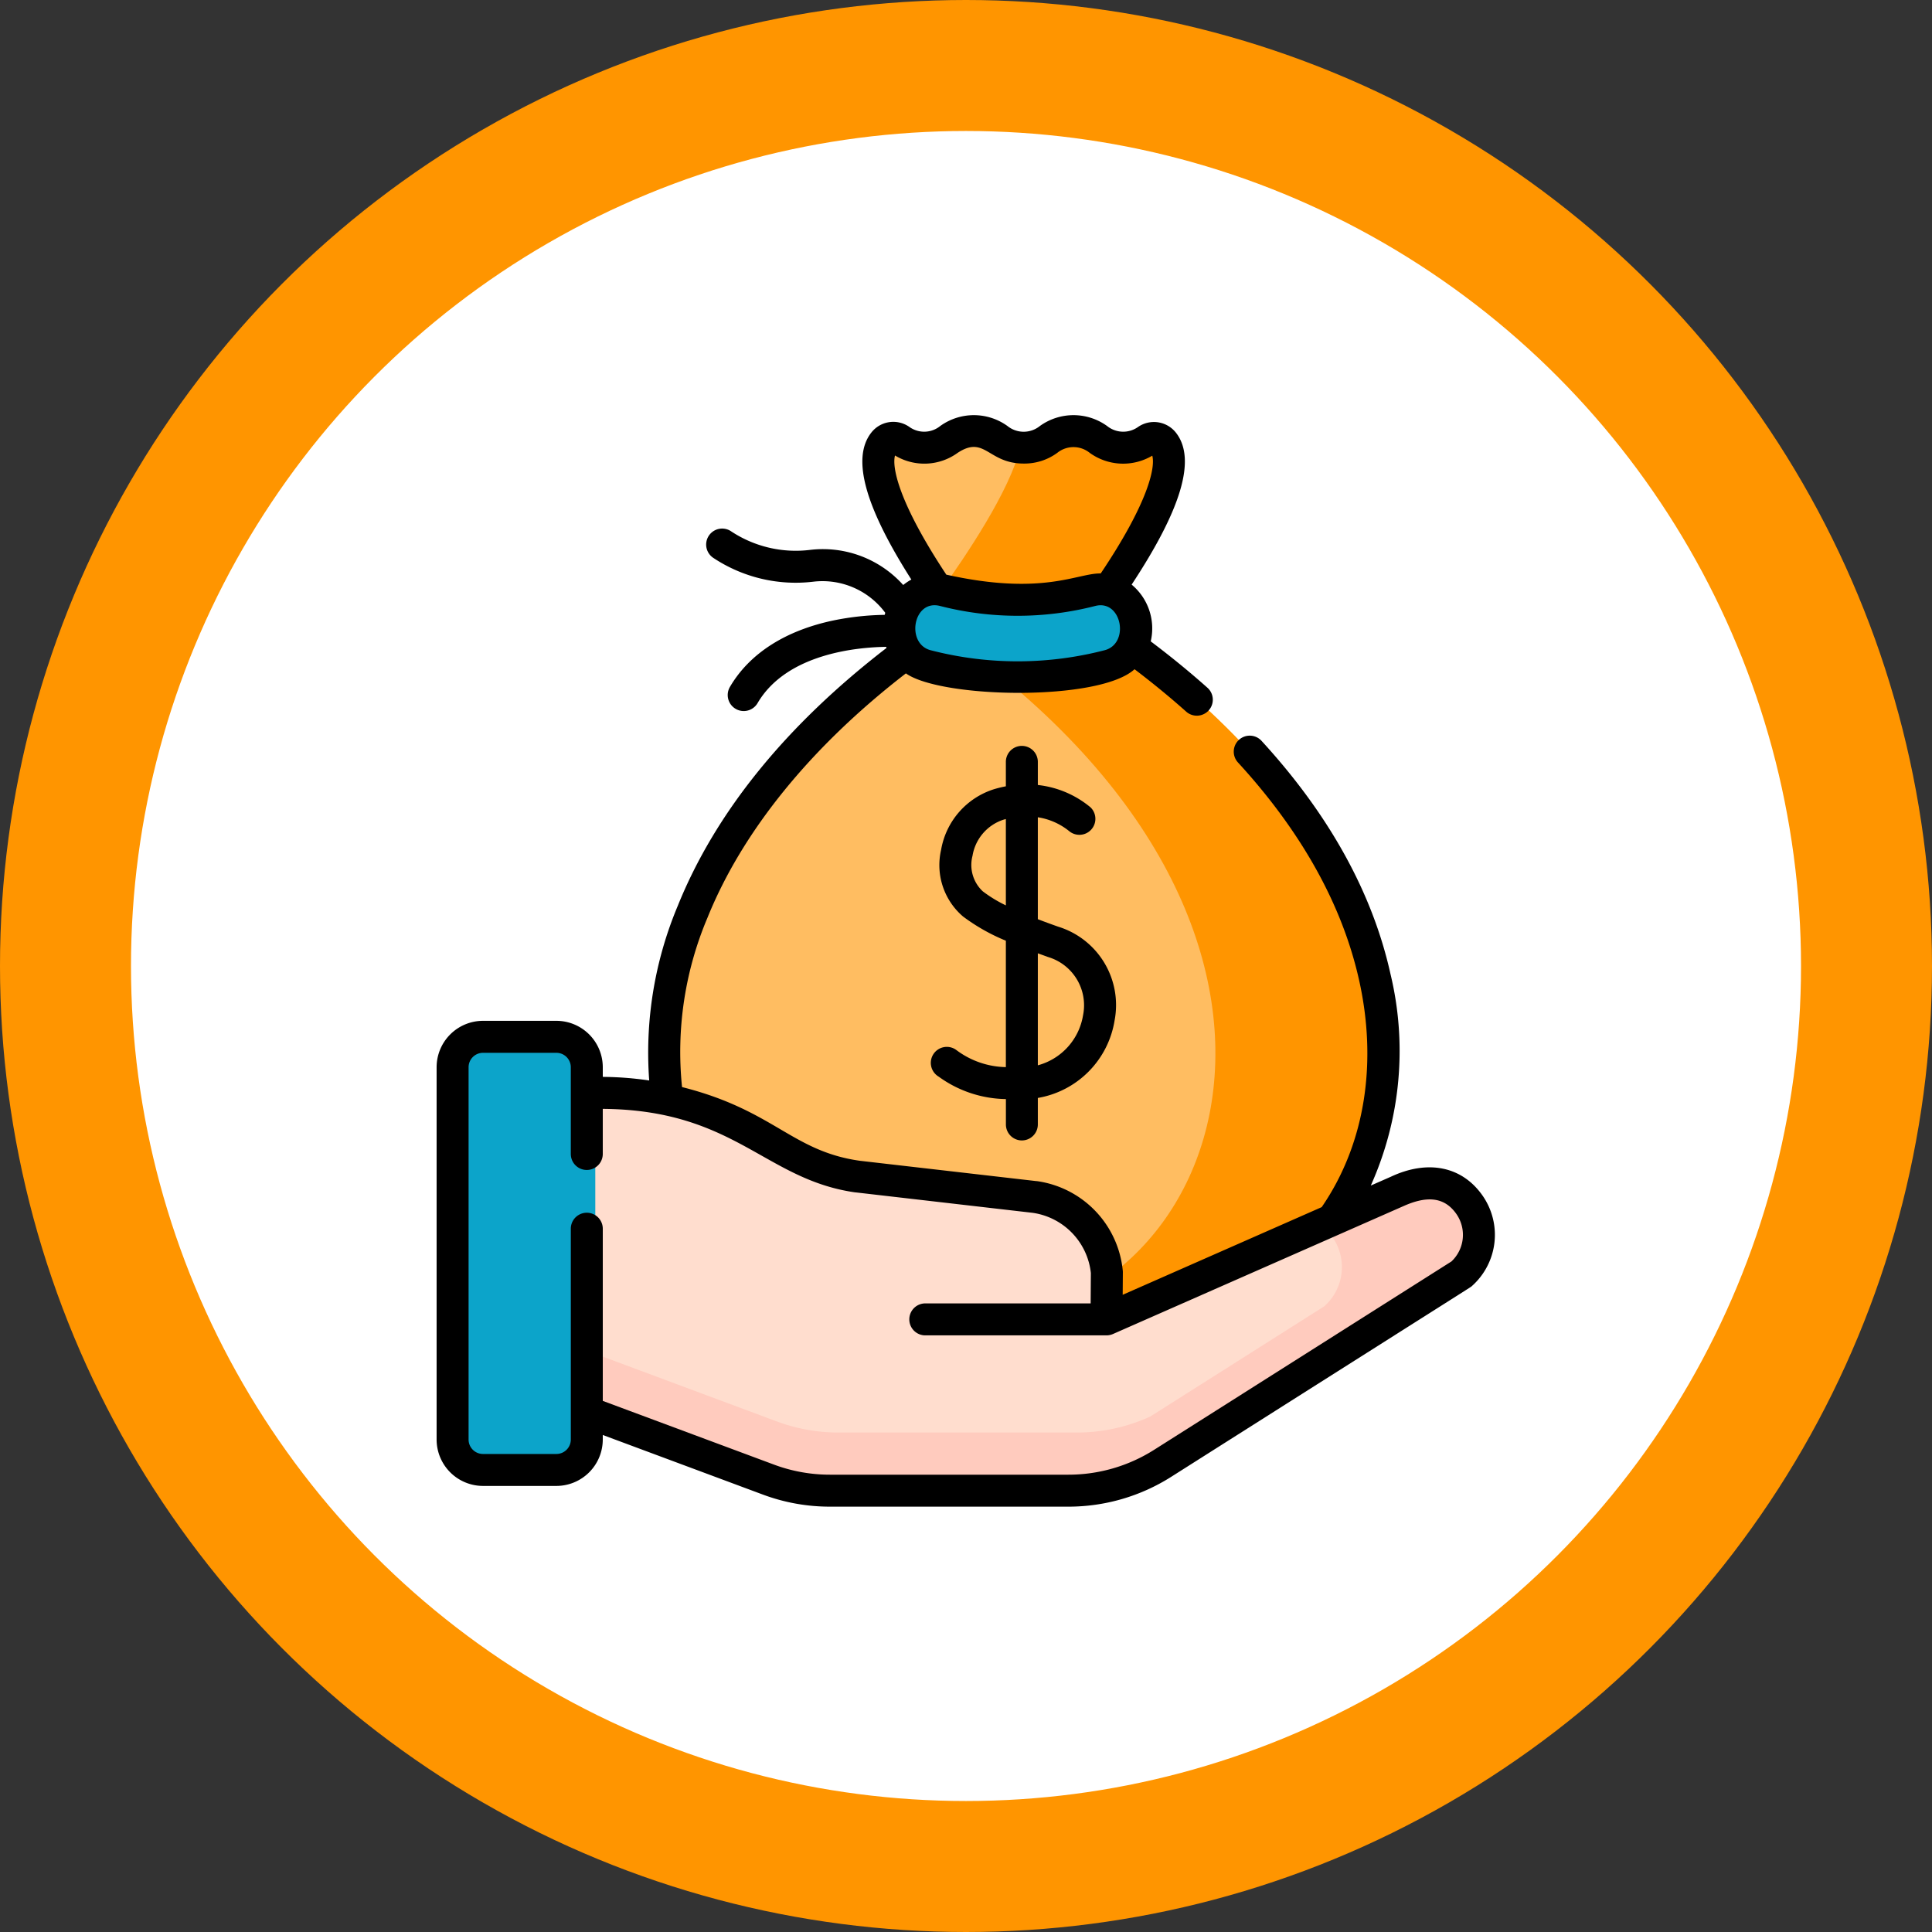 <svg xmlns="http://www.w3.org/2000/svg" width="177" height="177" viewBox="0 0 177 177">
  <rect x="0" y="0" width="177" height="177" fill="#333333" stroke="none"/>
  <g id="Grupo_145185" data-name="Grupo 145185" transform="translate(-1022 -2484.969)">
    <circle id="Elipse_4963" data-name="Elipse 4963" cx="83.5" cy="83.5" r="83.5" transform="translate(1027 2490)" fill="#fff"/>
    <g id="Elipse_4964" data-name="Elipse 4964" transform="translate(1034 2496.969)" fill="none" stroke="#ff9500" stroke-linejoin="round" stroke-width="12">
      <circle cx="76.5" cy="76.5" r="76.5" stroke="none"/>
      <circle cx="76.5" cy="76.5" r="82.5" fill="none"/>
    </g>
    <g id="salario" transform="translate(1054.203 2523.001)">
      <g id="Grupo_145118" data-name="Grupo 145118" transform="translate(10.043 1.476)">
        <g id="Grupo_145102" data-name="Grupo 145102" transform="translate(18.59)">
          <g id="Grupo_145101" data-name="Grupo 145101">
            <g id="Grupo_145100" data-name="Grupo 145100">
              <g id="Grupo_145097" data-name="Grupo 145097">
                <g id="Grupo_145096" data-name="Grupo 145096">
                  <path id="Trazado_208352" data-name="Trazado 208352" d="M153.4,24.621s9.582-12.436,6.827-16c-.939-1.216-1.74.435-3.682.435-2.282,0-2.282-1.493-4.564-1.493s-2.282,1.493-4.563,1.493-2.281-1.493-4.563-1.493-2.281,1.493-4.563,1.493c-1.944,0-2.742-1.673-3.687-.456-2.757,3.548,6.685,16.025,6.685,16.025-41.7,27.414-28.255,64.7-3.634,64.7h19.526C181.881,89.316,195.244,52.125,153.4,24.621Z" transform="translate(-114.473 -7.559)" fill="#ffbd61"/>
                </g>
              </g>
              <g id="Grupo_145098" data-name="Grupo 145098" transform="translate(25.184)">
                <path id="Trazado_208353" data-name="Trazado 208353" d="M257.162,24.621s9.582-12.436,6.827-16c-.939-1.216-1.74.435-3.682.435-2.282,0-2.282-1.493-4.564-1.493s-2.282,1.493-4.563,1.493c-.112,0-.215-.006-.317-.013-.917,3.93-5.048,10.052-7.412,13.33.931,1.366,1.6,2.252,1.6,2.252q-.834.548-1.637,1.1c39.842,27.385,26.511,63.593,2.144,63.593h15.385c24.695,0,38.057-37.19-3.782-64.7Z" transform="translate(-243.415 -7.559)" fill="#ff9500"/>
              </g>
              <g id="Grupo_145099" data-name="Grupo 145099" transform="translate(21.526 14.488)">
                <path id="Trazado_208354" data-name="Trazado 208354" d="M243.871,88.735a33.336,33.336,0,0,1-16.637,0,3.552,3.552,0,0,1-2.339-4.65l.023-.066a3.278,3.278,0,0,1,3.869-2.185,27.086,27.086,0,0,0,13.532,0,3.278,3.278,0,0,1,3.869,2.185l.023.066A3.552,3.552,0,0,1,243.871,88.735Z" transform="translate(-224.683 -81.738)" fill="#0ca4ca"/>
              </g>
            </g>
          </g>
        </g>
        <g id="Grupo_145117" data-name="Grupo 145117" transform="translate(0 55.481)">
          <g id="Grupo_145116" data-name="Grupo 145116">
            <g id="Grupo_145115" data-name="Grupo 145115">
              <g id="Grupo_145114" data-name="Grupo 145114">
                <g id="Grupo_145113" data-name="Grupo 145113">
                  <g id="Grupo_145112" data-name="Grupo 145112">
                    <g id="Grupo_145111" data-name="Grupo 145111">
                      <g id="Grupo_145110" data-name="Grupo 145110">
                        <g id="Grupo_145109" data-name="Grupo 145109">
                          <g id="Grupo_145108" data-name="Grupo 145108" transform="translate(0)">
                            <g id="Grupo_145107" data-name="Grupo 145107" transform="translate(7.732 5.132)">
                              <g id="Grupo_145106" data-name="Grupo 145106">
                                <g id="Grupo_145103" data-name="Grupo 145103">
                                  <path id="Trazado_208355" data-name="Trazado 208355" d="M54.883,345.436l21.2,7.893a16.136,16.136,0,0,0,5.629,1.013h21.853a16.137,16.137,0,0,0,8.637-2.506L139.567,334.5a4.8,4.8,0,0,0,.782-6.293c-1.486-2.184-3.944-2.563-6.649-1.284l-26.639,11.73.031-4.322a7.736,7.736,0,0,0-6.614-6.894l-16.223-1.868c-3.742-.529-5.612-1.784-8.875-3.692A29.076,29.076,0,0,0,60.7,317.9H54.883v27.54Z" transform="translate(-54.883 -317.896)" fill="#ffddce"/>
                                </g>
                                <g id="Grupo_145104" data-name="Grupo 145104">
                                  <path id="Trazado_208356" data-name="Trazado 208356" d="M54.883,345.436l21.2,7.893a16.136,16.136,0,0,0,5.629,1.013h21.853a16.137,16.137,0,0,0,8.637-2.506L139.567,334.5a4.8,4.8,0,0,0,.782-6.293c-1.486-2.184-3.944-2.563-6.649-1.284l-26.639,11.73.031-4.322a7.736,7.736,0,0,0-6.614-6.894l-16.223-1.868c-3.742-.529-5.612-1.784-8.875-3.692A29.076,29.076,0,0,0,60.7,317.9H54.883v27.54Z" transform="translate(-54.883 -317.896)" fill="#ffddce"/>
                                </g>
                                <path id="Trazado_208357" data-name="Trazado 208357" d="M140.35,362.376c-1.486-2.184-3.944-2.564-6.649-1.284l-7.327,3.226.637,1.01a4.8,4.8,0,0,1-.782,6.293l-15.943,10.1a16.134,16.134,0,0,1-6.716,1.466H81.717a16.134,16.134,0,0,1-5.629-1.013l-21.2-7.893v5.324l21.2,7.893a16.135,16.135,0,0,0,5.629,1.013H103.57a16.137,16.137,0,0,0,8.637-2.506l27.362-17.338a4.8,4.8,0,0,0,.782-6.293Z" transform="translate(-54.884 -352.066)" fill="#ffcbbe"/>
                                <g id="Grupo_145105" data-name="Grupo 145105" transform="translate(50.219 11.981)">
                                  <path id="Trazado_208358" data-name="Trazado 208358" d="M312,379.236v.1l.069-.03C312.051,379.285,312.027,379.261,312,379.236Z" transform="translate(-312.004 -379.236)" fill="#f5dbcc"/>
                                </g>
                              </g>
                            </g>
                            <path id="Trazado_208359" data-name="Trazado 208359" d="M27.59,328.516A2.786,2.786,0,0,1,24.8,331.3H18.081a2.786,2.786,0,0,1-2.786-2.786v-34.11a2.786,2.786,0,0,1,2.786-2.786H24.8a2.786,2.786,0,0,1,2.786,2.786Z" transform="translate(-15.295 -291.62)" fill="#0ca4ca"/>
                          </g>
                        </g>
                      </g>
                    </g>
                  </g>
                </g>
              </g>
            </g>
          </g>
        </g>
      </g>
      <g id="Grupo_145119" data-name="Grupo 145119" transform="translate(7.797 -0.001)">
        <path id="Trazado_208360" data-name="Trazado 208360" d="M103.671,71.575c-1.865-2.741-5.03-3.411-8.467-1.793l-1.822.8a30.125,30.125,0,0,0,1.8-19.4c-1.642-7.4-5.609-14.578-11.791-21.321a1.465,1.465,0,1,0-2.159,1.98c5.829,6.359,9.561,13.08,11.09,19.976,1.611,7.264.674,14.756-3.438,20.742L70.652,80.591l.015-2.059a1.428,1.428,0,0,0-.007-.156,9.179,9.179,0,0,0-7.866-8.2l-.038,0-16.2-1.866c-6.231-.887-7.835-4.621-16.274-6.75a31.53,31.53,0,0,1,2.324-15.5c3.208-7.953,9.484-15.679,18.184-22.4,3.243,2.3,17.71,2.585,20.948-.381,1.659,1.26,3.242,2.558,4.716,3.872A1.465,1.465,0,1,0,78.4,24.961c-1.616-1.44-3.355-2.861-5.179-4.234a5.213,5.213,0,0,0-1.749-5.2c4.586-6.956,5.92-11.508,4.077-13.893A2.56,2.56,0,0,0,72.038,1.1,2.349,2.349,0,0,1,69.228,1a5.265,5.265,0,0,0-6.167,0A2.361,2.361,0,0,1,60.1,1a5.265,5.265,0,0,0-6.167,0,2.332,2.332,0,0,1-2.806.094,2.555,2.555,0,0,0-3.517.523c-1.8,2.318-.6,6.727,3.68,13.446a4.769,4.769,0,0,0-.745.5,9.889,9.889,0,0,0-8.517-3.219,10.733,10.733,0,0,1-7.286-1.723,1.465,1.465,0,0,0-1.631,2.433,13.639,13.639,0,0,0,9.243,2.2A7.157,7.157,0,0,1,48.9,18.11q-.027.094-.05.188A25.135,25.135,0,0,0,44.2,18.8c-4.44.924-7.736,3.034-9.531,6.1A1.465,1.465,0,1,0,37.2,26.386c2.671-4.564,9.19-5.122,11.779-5.157.011.032.024.064.036.1C39.774,28.452,33.342,36.4,29.887,44.965a34.762,34.762,0,0,0-2.613,15.991,30.477,30.477,0,0,0-4.253-.329v-.886a4.255,4.255,0,0,0-4.25-4.25H12.047a4.255,4.255,0,0,0-4.25,4.25v34.11a4.255,4.255,0,0,0,4.25,4.25h6.723a4.255,4.255,0,0,0,4.25-4.25v-.417l14.666,5.459A17.547,17.547,0,0,0,43.827,100H65.679A17.575,17.575,0,0,0,75.1,97.265c29.152-18.481,27.382-17.331,27.55-17.48a6.281,6.281,0,0,0,1.02-8.211ZM68.987,21.541a31.744,31.744,0,0,1-15.92,0c-2.3-.581-1.633-4.681.838-4.061a28.561,28.561,0,0,0,14.245,0C70.577,16.87,71.322,20.95,68.987,21.541ZM49.792,3.7l.034.017a5.2,5.2,0,0,0,5.713-.266c2.5-1.633,2.766.986,6.043.986a5.087,5.087,0,0,0,3.083-.986,2.362,2.362,0,0,1,2.96,0,5.224,5.224,0,0,0,5.738.262c.3,1.086-.381,4.325-4.724,10.791-2.157-.037-5.286,2.081-14.146.11-4.334-6.55-5-9.82-4.7-10.914Zm50.993,73.827L73.532,94.792a14.65,14.65,0,0,1-7.853,2.279H43.827a14.624,14.624,0,0,1-5.118-.922L23.021,90.31V74.537a1.464,1.464,0,1,0-2.929,0V93.853a1.323,1.323,0,0,1-1.321,1.321H12.047a1.323,1.323,0,0,1-1.321-1.321V59.742a1.322,1.322,0,0,1,1.321-1.321h6.723a1.322,1.322,0,0,1,1.321,1.321V67.69a1.464,1.464,0,1,0,2.929,0V63.557c12.115.093,14.84,6.479,23.14,7.653l.038,0L62.4,73.08a6.256,6.256,0,0,1,5.337,5.513l-.02,2.786H52.606a1.465,1.465,0,1,0,0,2.929H69.171a1.516,1.516,0,0,0,.585-.122L96.4,72.455c1.916-.852,3.663-.973,4.848.768A3.346,3.346,0,0,1,100.785,77.523Z" transform="translate(-7.797 0.001)"/>
        <path id="Trazado_208361" data-name="Trazado 208361" d="M248.168,191.443a1.465,1.465,0,0,0,1.465-1.465v-2.428a8.581,8.581,0,0,0,7.032-7.1,7.512,7.512,0,0,0-5.175-8.593c-.671-.237-1.288-.464-1.857-.683v-9.338a6.023,6.023,0,0,1,2.849,1.251,1.465,1.465,0,0,0,1.978-2.16,9.077,9.077,0,0,0-4.827-2.048V156.8a1.465,1.465,0,1,0-2.929,0V159a10.786,10.786,0,0,0-1.087.265,7.082,7.082,0,0,0-4.847,5.559,6.194,6.194,0,0,0,2.013,6.105,17.746,17.746,0,0,0,3.921,2.215v11.582a7.779,7.779,0,0,1-4.555-1.579,1.465,1.465,0,1,0-1.6,2.451,10.727,10.727,0,0,0,6.159,2.056v2.325A1.465,1.465,0,0,0,248.168,191.443Zm-3.577-22.82a3.3,3.3,0,0,1-.942-3.258,4.19,4.19,0,0,1,2.813-3.3c.081-.025.162-.046.242-.067v7.911A12.352,12.352,0,0,1,244.591,168.623Zm5.923,6a4.61,4.61,0,0,1,3.263,5.346,5.7,5.7,0,0,1-4.144,4.592V174.3c.285.1.576.21.881.317Z" transform="translate(-194.552 -124.993)"/>
      </g>
    </g>
  </g>
</svg>
